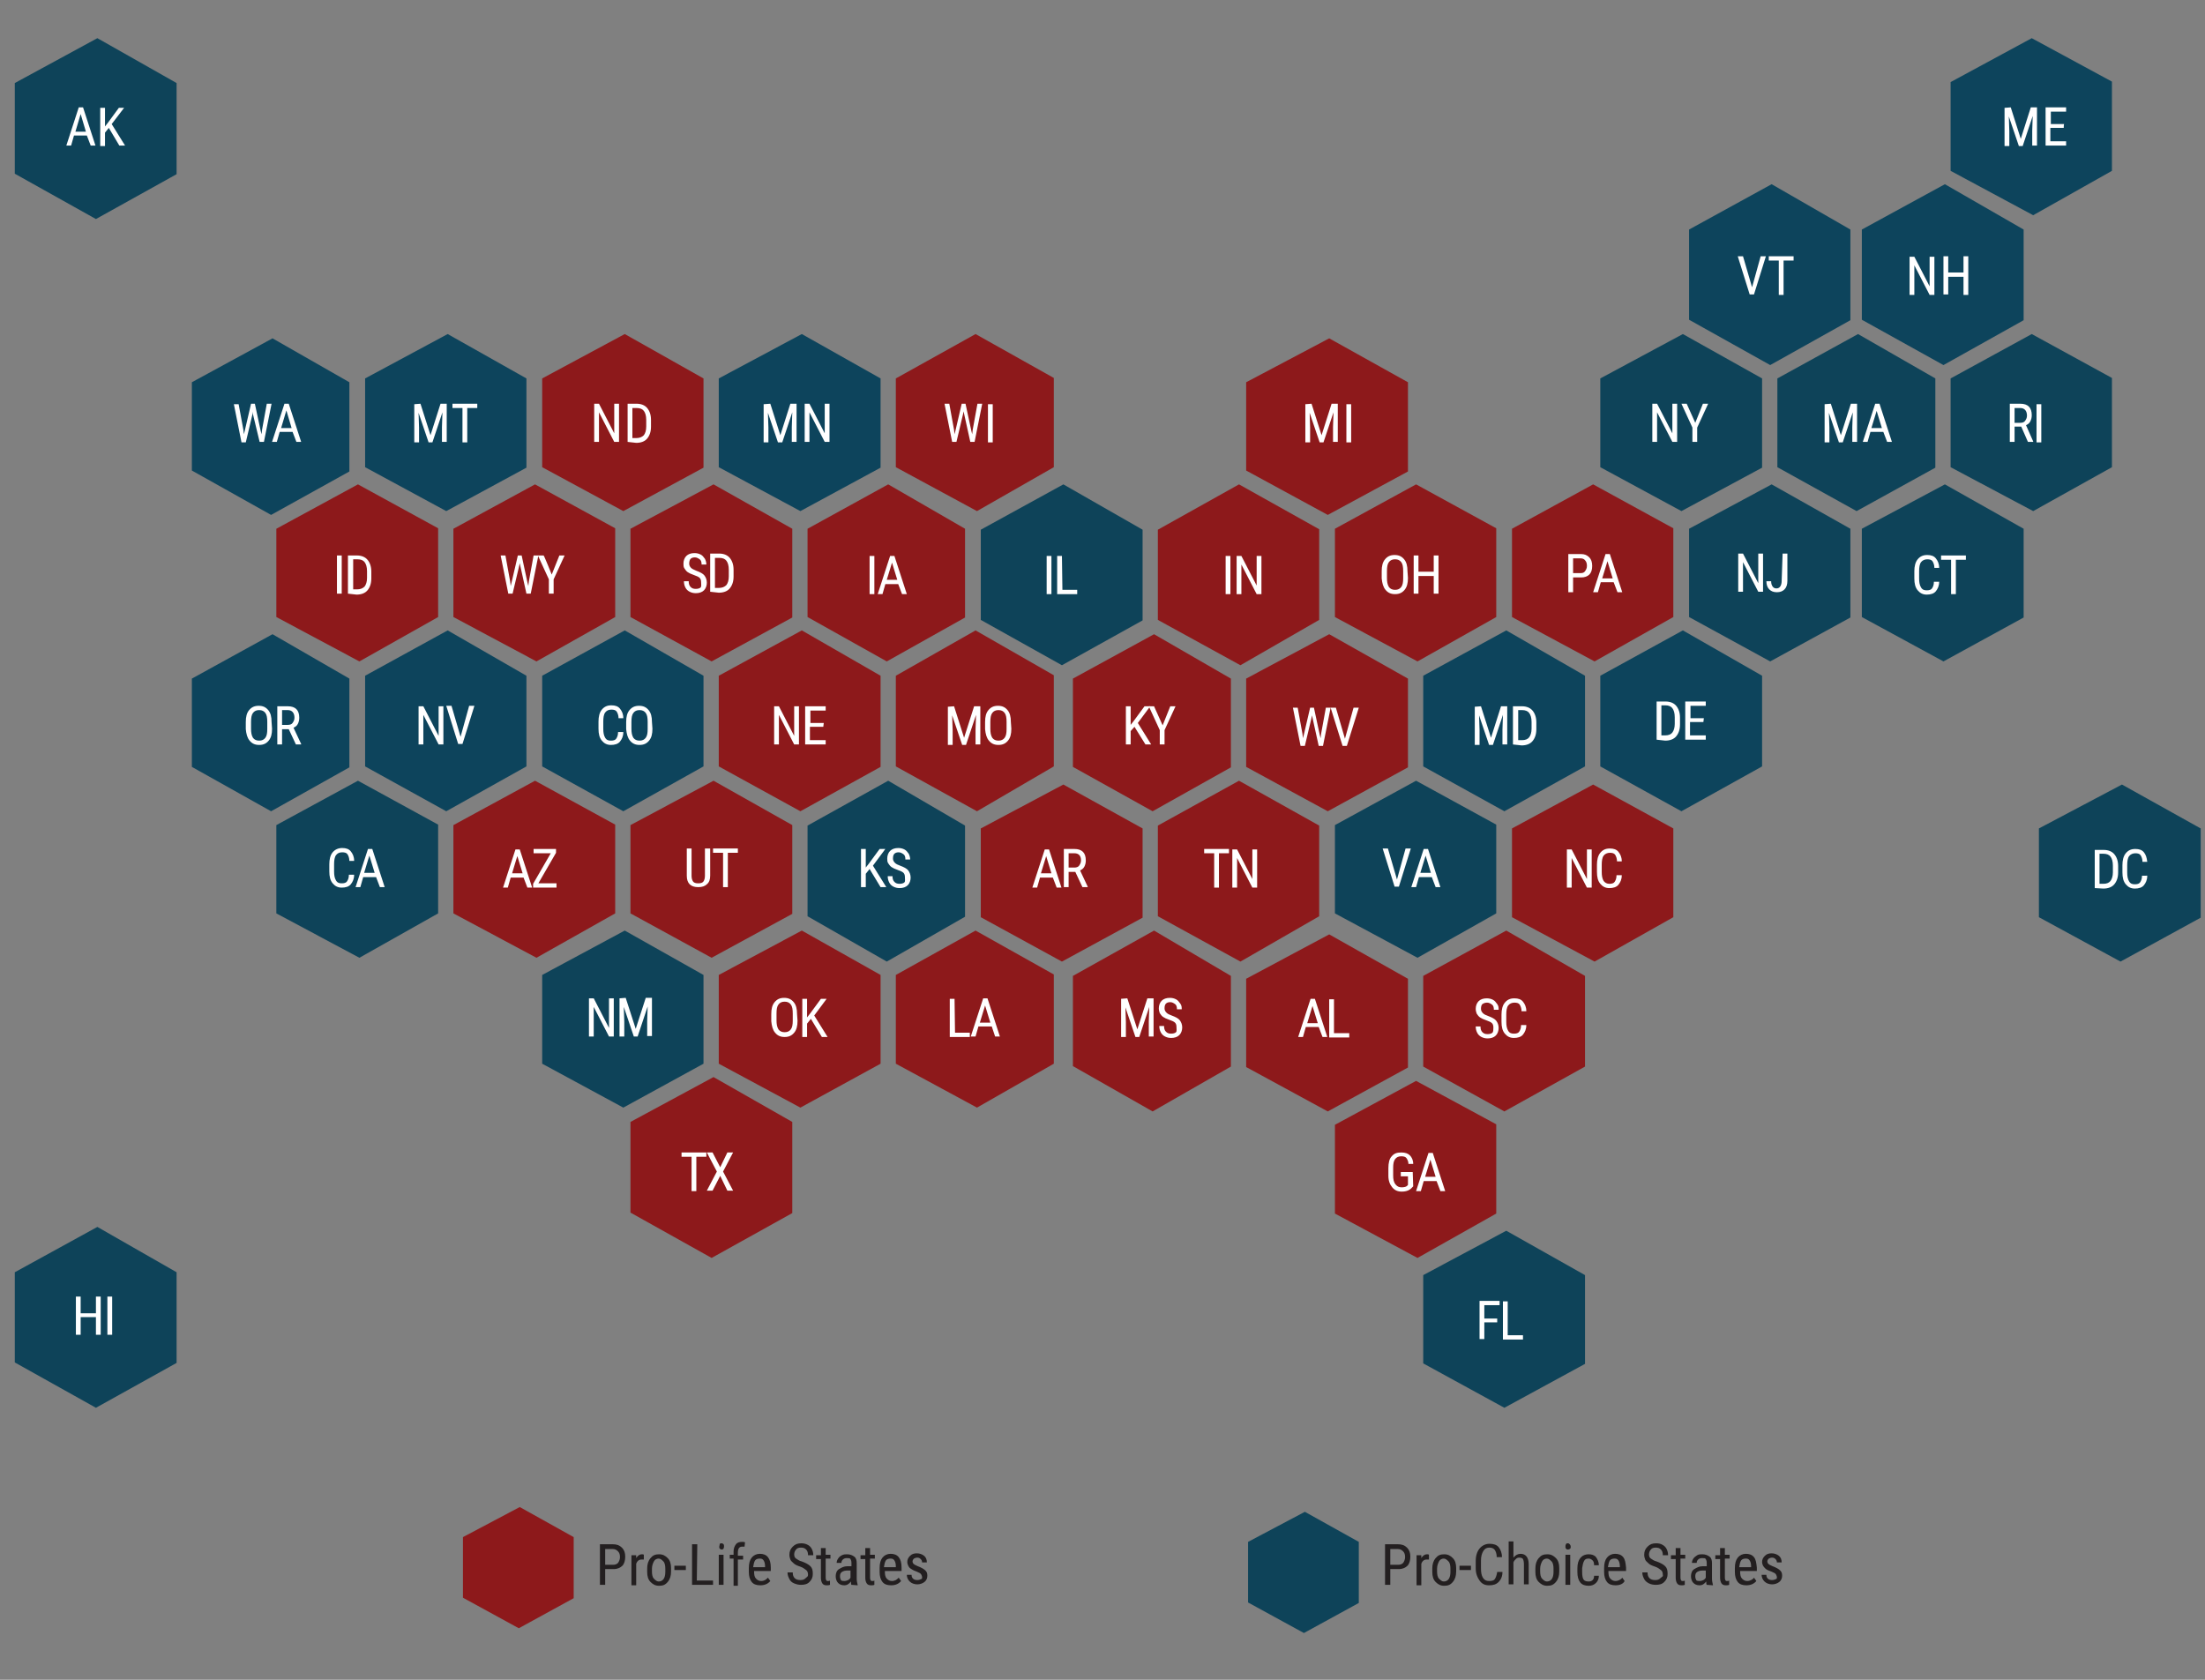 <?xml version="1.0" encoding="utf-8"?>
<!-- Generator: Adobe Illustrator 27.0.1, SVG Export Plug-In . SVG Version: 6.00 Build 0)  -->
<svg version="1.1" id="Layer_1" xmlns="http://www.w3.org/2000/svg" xmlns:xlink="http://www.w3.org/1999/xlink" x="0px" y="0px"
	 viewBox="0 0 462 352" style="enable-background:new 0 0 462 352;" xml:space="preserve">
<rect x="0" y="0" width="462" height="352" fill="#808080" stroke="none"/>
<style type="text/css">
	.st0{fill-rule:evenodd;clip-rule:evenodd;fill:#0D445C;}
	.st1{fill-rule:evenodd;clip-rule:evenodd;fill:#0E4359;}
	.st2{fill:#FFFFFF;}
	.st3{fill-rule:evenodd;clip-rule:evenodd;fill:#8D191B;}
	.st4{fill:#231F20;}
</style>
<polygon class="st0" points="425.7,8 442.5,17.1 442.5,35.8 426,45.1 408.7,35.8 408.7,17.2 "/>
<polygon class="st1" points="20.4,8 37,17.4 37,36.5 20.1,45.9 3.1,36.4 3.1,17.4 "/>
<g>
	<path class="st2" d="M18.2,28.4h-2.7l-0.6,2.1h-1l2.6-8h0.9l2.6,8h-1L18.2,28.4L18.2,28.4z M15.8,27.6H18l-1.1-3.7L15.8,27.6z"/>
	<path class="st2" d="M22.8,26.8l-0.8,1v2.8h-1v-8h1v3.9l0.7-0.9l2.2-3H26L23.4,26l2.8,4.5H25L22.8,26.8L22.8,26.8z"/>
</g>
<polygon class="st0" points="371.2,38.6 387.7,48.1 387.7,67.1 370.9,76.5 353.9,67 353.9,48.1 "/>
<polygon class="st0" points="407.5,38.6 424,48.1 424,67.1 407.2,76.5 390.1,67 390.1,48.1 "/>
<polygon class="st0" points="93.8,70 110.3,79.3 110.3,98 93.5,107.1 76.5,97.9 76.5,79.3 "/>
<g>
	<path class="st2" d="M88.1,84.6l2.1,6.6l2.1-6.6h1.3v8h-1v-3.1l0.1-3.1l-2.1,6.3h-0.8l-2.1-6.2l0.1,3.1v3.1h-1v-8L88.1,84.6
		L88.1,84.6z"/>
	<path class="st2" d="M100,85.5h-2.1v7.2h-1v-7.2h-2.1v-0.9h5.2V85.5z"/>
</g>
<polygon class="st3" points="130.9,70 147.4,79.3 147.4,98 130.6,107.1 113.6,97.9 113.6,79.3 "/>
<polygon class="st1" points="352.6,70 369.2,79.3 369.2,98 352.3,107.1 335.3,97.9 335.3,79.3 "/>
<polygon class="st0" points="168,70 184.5,79.3 184.5,98 167.7,107.1 150.6,97.9 150.6,79.3 "/>
<polygon class="st3" points="204.4,70 220.8,79.2 220.8,97.9 204.7,107.1 187.7,97.9 187.7,79.3 "/>
<polygon class="st1" points="389.3,70 405.5,79.3 405.5,98 389,107.1 372.4,97.9 372.4,79.3 "/>
<polygon class="st1" points="425.7,70 442.5,79.2 442.5,97.9 426,107.1 408.7,97.9 408.7,79.3 "/>
<polygon class="st0" points="57.1,70.9 73.2,80.1 73.2,98.8 56.8,107.9 40.2,98.6 40.2,80.1 "/>
<g>
	<path class="st2" d="M51,90.1l0.1,0.9l0.2-0.8l1.3-5.6h0.8l1.2,5.6l0.2,0.8l0.1-0.9l1-5.5h1l-1.6,8h-0.9L53,86.8v-0.5l-0.1,0.5
		l-1.4,5.9h-0.9l-1.6-8h1L51,90.1L51,90.1z"/>
	<path class="st2" d="M61.3,90.5h-2.7L58,92.6h-1l2.6-8h0.9l2.6,8h-1L61.3,90.5L61.3,90.5z M58.9,89.7h2.2L60,86L58.9,89.7z"/>
</g>
<polygon class="st3" points="278.5,70.9 295,80.1 295,98.8 278.2,107.9 261.1,98.6 261.1,80.1 "/>
<polygon class="st3" points="75,101.5 91.8,110.7 91.8,129.3 75.3,138.6 57.9,129.3 57.9,110.8 "/>
<polygon class="st3" points="112.1,101.5 128.9,110.7 128.9,129.3 112.4,138.6 95,129.3 95,110.8 "/>
<polygon class="st3" points="149.5,101.5 166,110.8 166,129.4 149.1,138.6 132.1,129.3 132.1,110.8 "/>
<polygon class="st3" points="296.7,101.5 313.5,110.7 313.5,129.3 297,138.6 279.7,129.3 279.7,110.8 "/>
<polygon class="st3" points="333.8,101.5 350.6,110.7 350.6,129.3 334.1,138.6 316.8,129.3 316.8,110.8 "/>
<polygon class="st1" points="371.2,101.5 387.7,110.8 387.7,129.4 370.9,138.6 353.9,129.3 353.9,110.8 "/>
<polygon class="st3" points="186.1,101.5 202.2,110.8 202.2,129.4 185.8,138.6 169.2,129.3 169.2,110.8 "/>
<polygon class="st1" points="407.5,101.5 424,110.8 424,129.4 407.2,138.6 390.1,129.3 390.1,110.8 "/>
<polygon class="st3" points="259.6,101.5 276.4,110.9 276.4,129.9 259.9,139.4 242.6,129.9 242.6,111 "/>
<polygon class="st1" points="222.8,101.5 239.4,111 239.4,130 222.5,139.4 205.5,129.9 205.5,111 "/>
<polygon class="st0" points="93.8,132.1 110.3,141.6 110.3,160.6 93.5,170 76.5,160.6 76.5,141.6 "/>
<polygon class="st0" points="130.9,132.1 147.4,141.6 147.4,160.6 130.6,170 113.6,160.6 113.6,141.6 "/>
<polygon class="st0" points="315.6,132.1 332.1,141.6 332.1,160.6 315.2,170 298.2,160.6 298.2,141.6 "/>
<polygon class="st0" points="352.6,132.1 369.2,141.6 369.2,160.6 352.3,170 335.3,160.6 335.3,141.6 "/>
<polygon class="st3" points="168,132.1 184.5,141.6 184.5,160.7 167.7,170 150.6,160.6 150.6,141.6 "/>
<polygon class="st3" points="204.4,132.1 220.8,141.5 220.8,160.6 204.7,170 187.7,160.6 187.7,141.6 "/>
<polygon class="st0" points="57.1,132.9 73.2,142.2 73.2,160.8 56.8,170 40.2,160.7 40.2,142.2 "/>
<polygon class="st3" points="241.8,132.9 257.9,142.2 257.9,160.8 241.5,170 224.8,160.7 224.8,142.2 "/>
<polygon class="st3" points="278.5,132.9 295,142.2 295,160.8 278.2,170 261.1,160.7 261.1,142.2 "/>
<polygon class="st1" points="75,163.6 91.8,172.8 91.8,191.4 75.3,200.7 57.9,191.4 57.9,172.9 "/>
<polygon class="st3" points="112.1,163.6 128.9,172.8 128.9,191.4 112.4,200.7 95,191.4 95,172.9 "/>
<polygon class="st3" points="149.5,163.6 166,172.9 166,191.5 149.1,200.7 132.1,191.4 132.1,172.9 "/>
<polygon class="st1" points="296.7,163.6 313.5,172.8 313.5,191.4 297,200.7 279.7,191.4 279.7,172.9 "/>
<polygon class="st3" points="333.8,164.4 350.6,173.6 350.6,192.2 334.1,201.5 316.8,192.2 316.8,173.6 "/>
<polygon class="st1" points="186.1,163.6 202.2,173 202.2,192.1 185.8,201.5 169.2,192 169.2,173 "/>
<polygon class="st3" points="259.6,163.6 276.4,173 276.4,192 259.9,201.5 242.6,192 242.6,173 "/>
<polygon class="st3" points="222.8,164.4 239.4,173.6 239.4,192.3 222.5,201.5 205.5,192.2 205.5,173.6 "/>
<polygon class="st1" points="444.6,164.4 461.1,173.6 461.1,192.3 444.3,201.5 427.2,192.2 427.2,173.6 "/>
<polygon class="st1" points="130.9,195 147.4,204.3 147.4,222.9 130.6,232.1 113.6,222.9 113.6,204.3 "/>
<polygon class="st3" points="315.6,195 332.1,204.5 332.1,223.5 315.2,232.9 298.2,223.5 298.2,204.5 "/>
<polygon class="st3" points="168,195 184.5,204.3 184.5,222.9 167.7,232.1 150.6,222.9 150.6,204.3 "/>
<polygon class="st3" points="204.4,195 220.8,204.2 220.8,222.9 204.7,232.1 187.7,222.9 187.7,204.3 "/>
<polygon class="st3" points="241.8,195 257.9,204.5 257.9,223.5 241.5,232.9 224.8,223.4 224.8,204.5 "/>
<polygon class="st3" points="278.5,195.8 295,205.1 295,223.7 278.2,232.9 261.1,223.6 261.1,205.1 "/>
<polygon class="st3" points="149.5,225.7 166,235.1 166,254.2 149.1,263.6 132.1,254.1 132.1,235.1 "/>
<polygon class="st3" points="296.7,226.5 313.5,235.6 313.5,254.3 297,263.6 279.7,254.3 279.7,235.7 "/>
<polygon class="st1" points="315.6,257.9 332.1,267.2 332.1,285.8 315.2,295 298.2,285.7 298.2,267.2 "/>
<polygon class="st1" points="20.4,257.1 37,266.6 37,285.6 20.1,295 3.1,285.5 3.1,266.6 "/>
<g>
	<path class="st2" d="M129.7,92.6h-1l-3.2-6.2v6.2h-1v-8h1l3.2,6.2v-6.2h1V92.6z"/>
	<path class="st2" d="M131.5,92.6v-8h1.9c0.9,0,1.7,0.3,2.2,0.9s0.8,1.4,0.8,2.5v1.4c0,1.1-0.3,1.9-0.8,2.5s-1.3,0.9-2.3,0.9
		L131.5,92.6L131.5,92.6z M132.5,85.5v6.3h0.8c0.7,0,1.2-0.2,1.6-0.6c0.3-0.4,0.5-1,0.5-1.8V88c0-0.9-0.2-1.5-0.5-1.9
		s-0.8-0.6-1.5-0.6H132.5z"/>
</g>
<g>
	<path class="st2" d="M161.4,84.6l2.1,6.6l2.1-6.6h1.3v8h-1v-3.1l0.1-3.1l-2.1,6.3H163l-2.1-6.2l0.1,3.1v3.1h-1v-8L161.4,84.6
		L161.4,84.6z"/>
	<path class="st2" d="M173.8,92.6h-1l-3.2-6.2v6.2h-1v-8h1l3.2,6.2v-6.2h1V92.6z"/>
</g>
<g>
	<path class="st2" d="M199.9,90.1L200,91l0.2-0.8l1.3-5.6h0.8l1.2,5.6l0.2,0.8l0.1-0.9l1-5.5h1l-1.6,8h-0.9l-1.3-5.9l-0.1-0.5
		l-0.1,0.5l-1.4,5.9h-0.9l-1.6-8h1L199.9,90.1L199.9,90.1z"/>
	<path class="st2" d="M208,92.7h-1v-8h1V92.7z"/>
</g>
<g>
	<path class="st2" d="M274.8,84.6l2.1,6.6l2.1-6.6h1.3v8h-1v-3.1l0.1-3.1l-2.1,6.3h-0.8l-2.1-6.2l0.1,3.1v3.1h-1v-8L274.8,84.6
		L274.8,84.6z"/>
	<path class="st2" d="M283.1,92.7h-1v-8h1V92.7z"/>
</g>
<g>
	<path class="st2" d="M351.4,92.6h-1l-3.2-6.2v6.2h-1v-8h1l3.2,6.2v-6.2h1V92.6z"/>
	<path class="st2" d="M355.2,88.6l1.6-4h1.1l-2.3,5v3h-1v-3l-2.3-5h1.1L355.2,88.6L355.2,88.6z"/>
</g>
<g>
	<path class="st2" d="M383.6,84.6l2.1,6.6l2.1-6.6h1.3v8h-1v-3.1l0.1-3.1l-2.1,6.3h-0.8l-2.1-6.2l0.1,3.1v3.1h-1v-8L383.6,84.6
		L383.6,84.6z"/>
	<path class="st2" d="M394.6,90.5h-2.7l-0.6,2.1h-1l2.6-8h0.9l2.6,8h-1L394.6,90.5L394.6,90.5z M392.1,89.7h2.2l-1.1-3.6L392.1,89.7
		z"/>
</g>
<g>
	<path class="st2" d="M367.1,60.2l1.8-6.5h1.1l-2.5,8h-0.9l-2.5-8h1.1L367.1,60.2z"/>
	<path class="st2" d="M375.8,54.6h-2.1v7.2h-1v-7.2h-2.1v-0.9h5.2V54.6L375.8,54.6z"/>
</g>
<g>
	<path class="st2" d="M405.3,61.8h-1l-3.2-6.2v6.2h-1v-8h1l3.2,6.2v-6.2h1V61.8z"/>
	<path class="st2" d="M412.4,61.8h-1V58h-3.2v3.7h-1v-8h1v3.4h3.2v-3.4h1V61.8z"/>
</g>
<g>
	<path class="st2" d="M421.3,22.5l2.1,6.6l2.1-6.6h1.3v8h-1v-3.1l0.1-3.1l-2.1,6.3H423l-2.1-6.2l0.1,3.1v3.1h-1v-8L421.3,22.5
		L421.3,22.5z"/>
	<path class="st2" d="M432.4,26.8h-2.8v2.8h3.3v0.9h-4.3v-8h4.3v0.9h-3.2V26h2.8C432.4,26,432.4,26.8,432.4,26.8z"/>
</g>
<g>
	<path class="st2" d="M71.6,124.4h-1v-8h1V124.4z"/>
	<path class="st2" d="M72.9,124.4v-8h1.9c0.9,0,1.7,0.3,2.2,0.9s0.8,1.4,0.8,2.5v1.4c0,1.1-0.3,1.9-0.8,2.5s-1.3,0.9-2.3,0.9
		L72.9,124.4L72.9,124.4z M74,117.2v6.3h0.8c0.7,0,1.2-0.2,1.6-0.6c0.3-0.4,0.5-1,0.5-1.8v-1.4c0-0.9-0.2-1.5-0.5-1.9
		s-0.8-0.6-1.5-0.6H74z"/>
</g>
<g>
	<path class="st2" d="M106.9,121.9l0.1,0.9l0.2-0.8l1.3-5.6h0.8l1.2,5.6l0.2,0.8l0.1-0.9l1-5.5h1l-1.6,8h-0.9l-1.3-5.9l-0.1-0.5
		l-0.1,0.5l-1.4,5.9h-0.9l-1.6-8h1L106.9,121.9L106.9,121.9z"/>
	<path class="st2" d="M115.6,120.4l1.6-4h1.1l-2.3,5v3h-1v-3l-2.3-5h1.2C114,116.4,115.6,120.4,115.6,120.4z"/>
</g>
<g>
	<path class="st2" d="M146.9,122c0-0.4-0.1-0.7-0.3-0.9c-0.2-0.2-0.6-0.4-1.2-0.6s-1-0.4-1.3-0.6s-0.5-0.5-0.7-0.8s-0.2-0.6-0.2-1
		c0-0.6,0.2-1.2,0.6-1.6c0.4-0.4,1-0.6,1.7-0.6c0.5,0,0.9,0.1,1.3,0.3c0.4,0.2,0.6,0.5,0.9,0.9c0.2,0.4,0.3,0.8,0.3,1.2h-1
		c0-0.5-0.1-0.9-0.4-1.1s-0.6-0.4-1-0.4s-0.7,0.1-0.9,0.3c-0.2,0.2-0.3,0.6-0.3,1c0,0.3,0.1,0.6,0.4,0.9c0.2,0.2,0.6,0.4,1.1,0.6
		c0.8,0.3,1.4,0.6,1.7,1s0.5,0.9,0.5,1.5s-0.2,1.2-0.6,1.6s-1,0.6-1.7,0.6c-0.5,0-0.9-0.1-1.3-0.3c-0.4-0.2-0.7-0.5-0.9-0.9
		s-0.3-0.8-0.3-1.3h1c0,0.5,0.1,0.9,0.4,1.2s0.6,0.4,1.1,0.4c0.4,0,0.8-0.1,1-0.3S146.9,122.4,146.9,122L146.9,122z"/>
	<path class="st2" d="M148.8,124v-8h1.9c0.9,0,1.7,0.3,2.2,0.9s0.8,1.4,0.8,2.5v1.4c0,1.1-0.3,1.9-0.8,2.5s-1.3,0.9-2.3,0.9
		L148.8,124L148.8,124z M149.8,116.9v6.3h0.8c0.7,0,1.2-0.2,1.6-0.6c0.3-0.4,0.5-1,0.5-1.8v-1.4c0-0.9-0.2-1.5-0.5-1.9
		s-0.8-0.6-1.5-0.6H149.8z"/>
</g>
<g>
	<path class="st2" d="M183.2,124.5h-1v-8h1V124.5z"/>
	<path class="st2" d="M188.2,122.4h-2.7l-0.6,2.1h-1l2.6-8h0.9l2.6,8h-1L188.2,122.4L188.2,122.4z M185.8,121.5h2.2l-1.1-3.6
		L185.8,121.5z"/>
</g>
<g>
	<path class="st2" d="M57,152.7c0,1.1-0.2,1.9-0.7,2.5s-1.1,0.9-2,0.9s-1.5-0.3-2-0.9s-0.7-1.4-0.8-2.4v-1.5c0-1.1,0.2-1.9,0.7-2.5
		s1.1-0.9,2-0.9s1.5,0.3,2,0.9s0.7,1.4,0.7,2.5L57,152.7L57,152.7z M56,151.3c0-0.9-0.1-1.5-0.4-1.9s-0.7-0.6-1.3-0.6
		s-1,0.2-1.3,0.6s-0.4,1-0.4,1.9v1.4c0,0.8,0.1,1.4,0.4,1.9c0.3,0.4,0.7,0.6,1.3,0.6s1-0.2,1.3-0.6c0.3-0.4,0.4-1,0.4-1.8V151.3
		L56,151.3z"/>
	<path class="st2" d="M60.5,152.8h-1.4v3.2h-1v-8h2.2c0.8,0,1.4,0.2,1.8,0.6c0.4,0.4,0.6,1,0.6,1.8c0,0.5-0.1,0.9-0.3,1.3
		c-0.2,0.4-0.5,0.6-0.9,0.8l1.6,3.4v0.1H62L60.5,152.8L60.5,152.8z M59.1,151.9h1.2c0.4,0,0.8-0.1,1-0.4s0.4-0.6,0.4-1.1
		c0-1-0.5-1.6-1.4-1.6h-1.2V151.9z"/>
</g>
<g>
	<path class="st2" d="M92.9,156h-1l-3.2-6.2v6.2h-1v-8h1l3.2,6.2V148h1V156z"/>
	<path class="st2" d="M96.5,154.4l1.8-6.5h1.1l-2.5,8H96l-2.5-8h1.1L96.5,154.4z"/>
</g>
<g>
	<path class="st2" d="M74.2,183.3c0,0.9-0.3,1.5-0.7,2c-0.4,0.5-1.1,0.7-1.9,0.7s-1.4-0.3-1.9-0.9c-0.5-0.6-0.7-1.4-0.7-2.5v-1.5
		c0-1,0.2-1.9,0.7-2.5s1.2-0.9,2-0.9s1.4,0.2,1.8,0.7s0.7,1.1,0.7,2h-1c0-0.6-0.2-1.1-0.4-1.4s-0.6-0.4-1.1-0.4
		c-0.6,0-1,0.2-1.3,0.6s-0.4,1.1-0.4,1.9v1.5c0,0.8,0.1,1.4,0.4,1.9s0.7,0.6,1.2,0.6s0.9-0.1,1.1-0.4s0.4-0.7,0.4-1.4L74.2,183.3
		L74.2,183.3z"/>
	<path class="st2" d="M78.8,183.8h-2.7l-0.6,2.1h-1l2.6-8H78l2.6,8h-1L78.8,183.8L78.8,183.8z M76.3,182.9h2.2l-1.1-3.6
		C77.4,179.2,76.3,182.9,76.3,182.9z"/>
</g>
<g>
	<path class="st2" d="M109.7,183.9H107l-0.6,2.1h-1l2.6-8h0.9l2.6,8h-1L109.7,183.9L109.7,183.9z M107.3,183h2.2l-1.1-3.6
		C108.4,179.3,107.3,183,107.3,183z"/>
	<path class="st2" d="M112.8,185.1h3.8v0.9h-4.9v-0.8l3.7-6.4h-3.6v-0.9h4.7v0.8L112.8,185.1L112.8,185.1z"/>
</g>
<g>
	<path class="st2" d="M130.6,153.4c0,0.9-0.3,1.5-0.7,2s-1.1,0.7-1.9,0.7s-1.4-0.3-1.9-0.9s-0.7-1.4-0.7-2.5v-1.5
		c0-1,0.2-1.9,0.7-2.5s1.1-0.9,2-0.9c0.8,0,1.4,0.2,1.8,0.7s0.7,1.1,0.7,2h-1c0-0.6-0.2-1.1-0.4-1.4s-0.6-0.4-1.1-0.4
		c-0.6,0-1,0.2-1.3,0.6s-0.4,1.1-0.4,1.9v1.5c0,0.8,0.1,1.4,0.4,1.9s0.7,0.6,1.2,0.6s0.9-0.1,1.1-0.4s0.4-0.7,0.4-1.4L130.6,153.4
		L130.6,153.4z"/>
	<path class="st2" d="M136.7,152.7c0,1.1-0.2,1.9-0.7,2.5s-1.1,0.9-2,0.9s-1.5-0.3-2-0.9s-0.7-1.4-0.8-2.4v-1.5
		c0-1.1,0.2-1.9,0.7-2.5s1.1-0.9,2-0.9s1.5,0.3,2,0.9s0.7,1.4,0.7,2.5L136.7,152.7L136.7,152.7z M135.7,151.3c0-0.9-0.1-1.5-0.4-1.9
		s-0.7-0.6-1.3-0.6s-1,0.2-1.3,0.6s-0.4,1-0.4,1.9v1.4c0,0.8,0.1,1.4,0.4,1.9c0.3,0.4,0.7,0.6,1.3,0.6s1-0.2,1.3-0.6
		c0.3-0.4,0.4-1,0.4-1.8V151.3L135.7,151.3z"/>
</g>
<g>
	<path class="st2" d="M167.4,156h-1l-3.2-6.2v6.2h-1v-8h1l3.2,6.2V148h1V156z"/>
	<path class="st2" d="M172.5,152.3h-2.8v2.8h3.3v0.9h-4.3v-8h4.3v0.9h-3.2v2.6h2.8L172.5,152.3L172.5,152.3z"/>
</g>
<g>
	<path class="st2" d="M148.8,177.8v5.7c0,0.8-0.2,1.4-0.7,1.8c-0.4,0.4-1,0.6-1.8,0.6s-1.4-0.2-1.8-0.6s-0.6-1-0.6-1.8v-5.7h1v5.7
		c0,0.5,0.1,0.9,0.3,1.2s0.6,0.4,1.1,0.4s0.9-0.1,1.1-0.4s0.3-0.7,0.3-1.2v-5.7H148.8L148.8,177.8z"/>
	<path class="st2" d="M154.6,178.7h-2.1v7.2h-1v-7.2h-2.1v-0.9h5.2L154.6,178.7L154.6,178.7z"/>
</g>
<g>
	<path class="st2" d="M182.2,182.1l-0.8,1v2.8h-1v-8h1v3.9l0.7-0.9l2.2-3h1.2l-2.6,3.5l2.8,4.5h-1.2L182.2,182.1L182.2,182.1z"/>
	<path class="st2" d="M189.6,183.8c0-0.4-0.1-0.7-0.3-0.9s-0.6-0.4-1.2-0.6s-1-0.4-1.3-0.6c-0.3-0.2-0.5-0.5-0.7-0.8s-0.2-0.6-0.2-1
		c0-0.6,0.2-1.2,0.6-1.6c0.4-0.4,1-0.6,1.7-0.6c0.5,0,0.9,0.1,1.3,0.3s0.6,0.5,0.9,0.9c0.2,0.4,0.3,0.8,0.3,1.2h-1
		c0-0.5-0.1-0.9-0.4-1.1s-0.6-0.4-1-0.4s-0.7,0.1-0.9,0.3s-0.3,0.5-0.3,1c0,0.3,0.1,0.6,0.4,0.9s0.6,0.4,1.1,0.6
		c0.8,0.3,1.4,0.6,1.7,1s0.5,0.9,0.5,1.5s-0.2,1.2-0.6,1.6c-0.4,0.4-1,0.6-1.7,0.6c-0.5,0-0.9-0.1-1.3-0.3c-0.4-0.2-0.7-0.5-0.9-0.9
		s-0.3-0.8-0.3-1.3h1c0,0.5,0.1,0.9,0.4,1.2s0.6,0.4,1.1,0.4c0.4,0,0.8-0.1,1-0.3S189.6,184.2,189.6,183.8L189.6,183.8z"/>
</g>
<g>
	<path class="st2" d="M220.6,183.9h-2.7l-0.6,2.1h-1l2.6-8h0.9l2.6,8h-1L220.6,183.9L220.6,183.9z M218.1,183h2.2l-1.1-3.6
		L218.1,183z"/>
	<path class="st2" d="M225.3,182.7h-1.4v3.2h-1v-8h2.2c0.8,0,1.4,0.2,1.8,0.6c0.4,0.4,0.6,1,0.6,1.8c0,0.5-0.1,0.9-0.3,1.3
		s-0.5,0.6-0.9,0.8l1.6,3.4v0.1h-1.1L225.3,182.7L225.3,182.7z M223.9,181.8h1.2c0.4,0,0.8-0.1,1-0.4s0.4-0.6,0.4-1.1
		c0-1-0.5-1.5-1.4-1.5h-1.2V181.8z"/>
</g>
<g>
	<path class="st2" d="M257.5,178.8h-2.1v7.2h-1v-7.2h-2.1v-0.9h5.2V178.8L257.5,178.8z"/>
	<path class="st2" d="M263.4,186h-1l-3.2-6.2v6.2h-1v-8h1l3.2,6.2V178h1V186z"/>
</g>
<g>
	<path class="st2" d="M199.9,148l2.1,6.6l2.1-6.6h1.3v8h-1v-3.1l0.1-3.1l-2.1,6.3h-0.8l-2.1-6.2l0.1,3.1v3.1h-1v-8L199.9,148
		L199.9,148z"/>
	<path class="st2" d="M211.9,152.7c0,1.1-0.2,1.9-0.7,2.5s-1.1,0.9-2,0.9s-1.5-0.3-2-0.9s-0.7-1.4-0.8-2.4v-1.5
		c0-1.1,0.2-1.9,0.7-2.5s1.1-0.9,2-0.9s1.5,0.3,2,0.9s0.7,1.4,0.7,2.5L211.9,152.7L211.9,152.7z M210.9,151.3c0-0.9-0.1-1.5-0.4-1.9
		s-0.7-0.6-1.3-0.6s-1,0.2-1.3,0.6s-0.4,1-0.4,1.9v1.4c0,0.8,0.1,1.4,0.4,1.9c0.3,0.4,0.7,0.6,1.3,0.6s1-0.2,1.3-0.6
		c0.3-0.4,0.4-1,0.4-1.8V151.3L210.9,151.3z"/>
</g>
<g>
	<path class="st2" d="M220.3,124.5h-1v-8h1V124.5z"/>
	<path class="st2" d="M222.6,123.6h3.1v0.9h-4.2v-8h1L222.6,123.6L222.6,123.6z"/>
</g>
<g>
	<path class="st2" d="M257.8,124.5h-1v-8h1V124.5z"/>
	<path class="st2" d="M264.3,124.5h-1l-3.2-6.2v6.2h-1v-8h1l3.2,6.2v-6.2h1V124.5z"/>
</g>
<g>
	<path class="st2" d="M237.7,152.3l-0.8,0.9v2.8h-1v-8h1v3.9l0.7-0.9l2.2-3h1.2l-2.6,3.5l2.8,4.5H240L237.7,152.3L237.7,152.3z"/>
	<path class="st2" d="M243.6,152l1.6-4h1.1l-2.3,5v3h-1v-3l-2.3-5h1.1L243.6,152L243.6,152z"/>
</g>
<g>
	<path class="st2" d="M272.9,153.8l0.1,0.9l0.2-0.8l1.3-5.6h0.8l1.2,5.6l0.2,0.8l0.1-0.9l1-5.5h1l-1.6,8h-0.9l-1.3-5.9l-0.1-0.5
		l-0.1,0.5l-1.4,5.9h-0.9l-1.6-8h1L272.9,153.8L272.9,153.8z"/>
	<path class="st2" d="M281.8,154.8l1.8-6.5h1.1l-2.5,8h-0.9l-2.5-8h1.1L281.8,154.8z"/>
</g>
<g>
	<path class="st2" d="M128.6,217.2h-1l-3.2-6.2v6.2h-1v-8h1l3.2,6.2v-6.2h1V217.2z"/>
	<path class="st2" d="M131.1,209.1l2.1,6.5l2.1-6.5h1.3v8h-1V214l0.1-3.1l-2.1,6.3h-0.8l-2.1-6.2l0.1,3.1v3.1h-1v-8L131.1,209.1
		L131.1,209.1z"/>
</g>
<g>
	<path class="st2" d="M148,242.4h-2.1v7.2h-1v-7.2h-2.1v-0.9h5.2L148,242.4L148,242.4z"/>
	<path class="st2" d="M150.9,244.6l1.5-3.1h1.2l-2.1,4l2.1,4h-1.2l-1.5-3.1l-1.6,3.1h-1.2l2.1-4l-2.1-4h1.2L150.9,244.6L150.9,244.6
		z"/>
</g>
<g>
	<path class="st2" d="M167.1,213.9c0,1.1-0.2,1.9-0.7,2.5s-1.1,0.9-2,0.9s-1.5-0.3-2-0.9s-0.7-1.4-0.8-2.4v-1.5
		c0-1.1,0.2-1.9,0.7-2.5s1.1-0.9,2-0.9s1.5,0.3,2,0.9c0.5,0.6,0.7,1.4,0.7,2.5L167.1,213.9L167.1,213.9z M166.1,212.4
		c0-0.9-0.1-1.5-0.4-1.9s-0.7-0.6-1.3-0.6s-1,0.2-1.3,0.6s-0.4,1-0.4,1.9v1.4c0,0.8,0.1,1.4,0.4,1.9c0.3,0.4,0.7,0.6,1.3,0.6
		s1-0.2,1.3-0.6c0.3-0.4,0.4-1,0.4-1.8V212.4L166.1,212.4z"/>
	<path class="st2" d="M169.9,213.5l-0.8,1v2.8h-1v-8h1v3.9l0.7-0.9l2.2-3h1.2l-2.6,3.5l2.8,4.5h-1.2L169.9,213.5L169.9,213.5z"/>
</g>
<g>
	<path class="st2" d="M200.1,216.4h3.1v0.9H199v-8h1L200.1,216.4L200.1,216.4z"/>
	<path class="st2" d="M207.8,215.1H205l-0.6,2.1h-1l2.6-8h0.9l2.6,8h-1L207.8,215.1L207.8,215.1z M205.3,214.3h2.2l-1.1-3.6
		L205.3,214.3z"/>
</g>
<g>
	<path class="st2" d="M21.1,279.7h-1V276h-3.2v3.7h-1v-8h1v3.5h3.2v-3.5h1V279.7z"/>
	<path class="st2" d="M23.5,279.7h-1v-8h1V279.7z"/>
</g>
<g>
	<path class="st2" d="M236.2,209.2l2.1,6.5l2.1-6.5h1.3v8h-1v-3.1l0.1-3.1l-2.1,6.3h-0.8l-2.1-6.2l0.1,3.1v3.1h-1v-8L236.2,209.2
		L236.2,209.2z"/>
	<path class="st2" d="M246.5,215.2c0-0.4-0.1-0.7-0.3-0.9c-0.2-0.2-0.6-0.4-1.2-0.6c-0.6-0.2-1-0.4-1.3-0.6s-0.5-0.5-0.7-0.8
		c-0.1-0.3-0.2-0.6-0.2-1c0-0.6,0.2-1.2,0.6-1.6c0.4-0.4,1-0.6,1.7-0.6c0.5,0,0.9,0.1,1.3,0.3s0.6,0.5,0.9,0.9s0.3,0.8,0.3,1.2h-1
		c0-0.5-0.1-0.9-0.4-1.1s-0.6-0.4-1-0.4s-0.7,0.1-0.9,0.3s-0.3,0.5-0.3,1c0,0.3,0.1,0.6,0.4,0.9s0.6,0.4,1.1,0.6
		c0.8,0.3,1.4,0.6,1.7,1c0.3,0.4,0.5,0.9,0.5,1.5s-0.2,1.2-0.6,1.6c-0.4,0.4-1,0.6-1.7,0.6c-0.5,0-0.9-0.1-1.3-0.3
		c-0.4-0.2-0.7-0.5-0.9-0.9s-0.3-0.8-0.3-1.3h1c0,0.5,0.1,0.9,0.4,1.2s0.6,0.4,1.1,0.4c0.4,0,0.8-0.1,1-0.3S246.5,215.6,246.5,215.2
		L246.5,215.2z"/>
</g>
<g>
	<path class="st2" d="M276.3,215.2h-2.7l-0.6,2.1h-1l2.6-8h0.9l2.6,8h-1L276.3,215.2L276.3,215.2z M273.9,214.4h2.2l-1.1-3.6
		L273.9,214.4z"/>
	<path class="st2" d="M279.6,216.5h3.1v0.9h-4.2v-8h1v7.1H279.6z"/>
</g>
<g>
	<path class="st2" d="M312.9,215.3c0-0.4-0.1-0.7-0.3-0.9c-0.2-0.2-0.6-0.4-1.2-0.6c-0.6-0.2-1-0.4-1.3-0.6s-0.5-0.5-0.7-0.8
		c-0.1-0.3-0.2-0.6-0.2-1c0-0.6,0.2-1.2,0.6-1.6c0.4-0.4,1-0.6,1.7-0.6c0.5,0,0.9,0.1,1.3,0.3s0.6,0.5,0.9,0.9s0.3,0.8,0.3,1.2h-1
		c0-0.5-0.1-0.9-0.4-1.1s-0.6-0.4-1-0.4s-0.7,0.1-1,0.3c-0.2,0.2-0.3,0.5-0.3,1c0,0.3,0.1,0.6,0.4,0.9s0.6,0.4,1.1,0.6
		c0.8,0.3,1.4,0.6,1.7,1c0.3,0.4,0.5,0.9,0.5,1.5s-0.2,1.2-0.6,1.6c-0.4,0.4-1,0.6-1.7,0.6c-0.5,0-0.9-0.1-1.3-0.3s-0.7-0.5-0.9-0.9
		c-0.2-0.4-0.3-0.8-0.3-1.3h1c0,0.5,0.1,0.9,0.4,1.2s0.6,0.4,1.1,0.4c0.4,0,0.8-0.1,1-0.3S312.9,215.7,312.9,215.3L312.9,215.3z"/>
	<path class="st2" d="M319.8,214.8c0,0.9-0.3,1.5-0.7,2c-0.4,0.5-1.1,0.7-1.9,0.7s-1.4-0.3-1.9-0.9c-0.5-0.6-0.7-1.4-0.7-2.5v-1.5
		c0-1,0.2-1.9,0.7-2.5s1.1-0.9,2-0.9c0.8,0,1.4,0.2,1.8,0.7s0.7,1.1,0.7,2h-1c0-0.6-0.2-1.1-0.4-1.4s-0.6-0.4-1.1-0.4
		s-1,0.2-1.3,0.6s-0.4,1.1-0.4,1.9v1.5c0,0.8,0.1,1.4,0.4,1.9s0.7,0.6,1.2,0.6s0.9-0.1,1.1-0.4s0.4-0.7,0.4-1.4L319.8,214.8
		L319.8,214.8z"/>
</g>
<g>
	<path class="st2" d="M296.1,248.6l-0.2,0.2c-0.5,0.6-1.2,0.9-2.2,0.9c-0.9,0-1.5-0.3-2-0.9s-0.8-1.4-0.8-2.4v-1.6
		c0-1.1,0.2-2,0.7-2.5c0.5-0.6,1.1-0.8,2-0.8c0.8,0,1.4,0.2,1.8,0.6s0.7,1,0.7,1.8h-1c0-0.5-0.2-0.9-0.4-1.2
		c-0.2-0.3-0.6-0.4-1.1-0.4c-0.6,0-1,0.2-1.3,0.6s-0.4,1-0.4,1.8v1.6c0,0.8,0.1,1.4,0.5,1.9s0.8,0.6,1.3,0.6s1-0.1,1.2-0.4l0.1-0.1
		v-1.8h-1.5v-0.9h2.5L296.1,248.6L296.1,248.6z"/>
	<path class="st2" d="M301,247.5h-2.7l-0.6,2.1h-1l2.6-8h0.9l2.6,8h-1L301,247.5L301,247.5z M298.6,246.6h2.2l-1.1-3.6L298.6,246.6z
		"/>
</g>
<g>
	<path class="st2" d="M313.7,277.1H311v3.5h-1v-8h4.2v0.9H311v2.8h2.7V277.1L313.7,277.1z"/>
	<path class="st2" d="M316,279.8h3.1v0.9h-4.2v-8h1v7.1H316z"/>
</g>
<g>
	<path class="st2" d="M333.5,186h-1l-3.2-6.2v6.2h-1v-8h1l3.2,6.2V178h1V186z"/>
	<path class="st2" d="M339.8,183.4c0,0.9-0.3,1.5-0.7,2c-0.4,0.5-1.1,0.7-1.9,0.7s-1.4-0.3-1.9-0.9c-0.5-0.6-0.7-1.4-0.7-2.5v-1.5
		c0-1,0.2-1.9,0.7-2.5s1.1-0.9,2-0.9c0.8,0,1.4,0.2,1.8,0.7s0.7,1.1,0.7,2h-1c0-0.6-0.2-1.1-0.4-1.4s-0.6-0.4-1.1-0.4
		s-1,0.2-1.3,0.6c-0.3,0.4-0.4,1.1-0.4,1.9v1.5c0,0.8,0.1,1.4,0.4,1.9c0.3,0.4,0.7,0.6,1.2,0.6s0.9-0.1,1.1-0.4s0.4-0.7,0.4-1.4
		L339.8,183.4L339.8,183.4z"/>
</g>
<g>
	<path class="st2" d="M292.7,184.3l1.8-6.5h1.1l-2.5,8h-0.9l-2.5-8h1.1L292.7,184.3z"/>
	<path class="st2" d="M300,183.8h-2.7l-0.6,2.1h-1l2.6-8h0.9l2.6,8h-1L300,183.8L300,183.8z M297.6,182.9h2.2l-1.1-3.6L297.6,182.9z
		"/>
</g>
<g>
	<path class="st2" d="M310.3,148l2.1,6.6l2.1-6.6h1.3v8h-1v-3.1l0.1-3.1l-2.1,6.3H312l-2.1-6.2l0.1,3.1v3.1h-1v-8L310.3,148
		L310.3,148z"/>
	<path class="st2" d="M317,156v-8h1.9c0.9,0,1.7,0.3,2.2,0.9c0.5,0.6,0.8,1.4,0.8,2.5v1.4c0,1.1-0.3,1.9-0.8,2.5s-1.3,0.9-2.3,0.9
		L317,156L317,156z M318.1,148.8v6.3h0.8c0.7,0,1.2-0.2,1.5-0.6c0.3-0.4,0.5-1,0.5-1.8v-1.4c0-0.9-0.2-1.5-0.5-1.9s-0.8-0.6-1.5-0.6
		H318.1z"/>
</g>
<g>
	<path class="st2" d="M347.1,155v-8h1.9c0.9,0,1.7,0.3,2.2,0.9c0.5,0.6,0.8,1.4,0.8,2.5v1.4c0,1.1-0.3,1.9-0.8,2.5s-1.3,0.9-2.3,0.9
		L347.1,155L347.1,155z M348.1,147.8v6.3h0.8c0.7,0,1.2-0.2,1.5-0.6c0.3-0.4,0.5-1,0.5-1.8v-1.4c0-0.9-0.2-1.5-0.5-1.9
		s-0.8-0.6-1.5-0.6H348.1z"/>
	<path class="st2" d="M356.9,151.3h-2.8v2.8h3.3v0.9h-4.3v-8h4.3v0.9h-3.2v2.6h2.8L356.9,151.3L356.9,151.3z"/>
</g>
<g>
	<path class="st2" d="M295,121.1c0,1.1-0.2,1.9-0.7,2.5s-1.1,0.9-2,0.9s-1.5-0.3-2-0.9s-0.7-1.4-0.8-2.4v-1.5c0-1.1,0.2-1.9,0.7-2.5
		s1.1-0.9,2-0.9s1.5,0.3,2,0.9s0.7,1.4,0.7,2.5L295,121.1L295,121.1z M294,119.7c0-0.9-0.1-1.5-0.4-1.9s-0.7-0.6-1.3-0.6
		s-1,0.2-1.3,0.6s-0.4,1-0.4,1.9v1.4c0,0.8,0.1,1.4,0.4,1.9c0.3,0.4,0.7,0.6,1.3,0.6s1-0.2,1.3-0.6s0.4-1,0.4-1.8V119.7L294,119.7z"
		/>
	<path class="st2" d="M301.4,124.4h-1v-3.7h-3.2v3.7h-1v-8h1v3.4h3.2v-3.4h1V124.4z"/>
</g>
<g>
	<path class="st2" d="M329.6,121v3.1h-1v-8h2.6c0.8,0,1.3,0.2,1.8,0.7c0.4,0.4,0.6,1,0.6,1.8s-0.2,1.4-0.6,1.8s-1,0.6-1.7,0.6H329.6
		L329.6,121z M329.6,120.1h1.5c0.5,0,0.8-0.1,1-0.4s0.4-0.6,0.4-1.1s-0.1-0.9-0.4-1.2c-0.2-0.3-0.6-0.4-1-0.4h-1.5V120.1
		L329.6,120.1z"/>
	<path class="st2" d="M338.1,122h-2.7l-0.6,2.1h-1l2.6-8h0.9l2.6,8h-1L338.1,122L338.1,122z M335.7,121.2h2.2l-1.1-3.6L335.7,121.2z
		"/>
</g>
<g>
	<path class="st2" d="M369.4,124h-1l-3.2-6.2v6.2h-1v-8h1l3.2,6.2V116h1V124z"/>
	<path class="st2" d="M373.5,116h1v5.7c0,0.8-0.2,1.4-0.6,1.8s-0.9,0.6-1.6,0.6s-1.2-0.2-1.6-0.6s-0.6-1-0.6-1.7h1
		c0,0.5,0.1,0.8,0.3,1.1c0.2,0.3,0.5,0.4,0.8,0.4s0.6-0.1,0.8-0.4s0.3-0.7,0.3-1.2L373.5,116L373.5,116z"/>
</g>
<g>
	<path class="st2" d="M406.3,121.9c0,0.9-0.3,1.5-0.7,2c-0.4,0.5-1.1,0.7-1.9,0.7s-1.4-0.3-1.9-0.9s-0.7-1.4-0.7-2.5v-1.5
		c0-1,0.2-1.9,0.7-2.5s1.1-0.9,2-0.9c0.8,0,1.4,0.2,1.8,0.7s0.7,1.1,0.7,2h-1c0-0.6-0.2-1.1-0.4-1.4s-0.6-0.4-1.1-0.4
		s-1,0.2-1.3,0.6s-0.4,1.1-0.4,1.9v1.5c0,0.8,0.1,1.4,0.4,1.9s0.7,0.6,1.2,0.6s0.9-0.1,1.1-0.4s0.4-0.7,0.4-1.4L406.3,121.9
		L406.3,121.9z"/>
	<path class="st2" d="M411.9,117.3h-2.1v7.2h-1v-7.2h-2.1v-0.9h5.2V117.3L411.9,117.3z"/>
</g>
<g>
	<path class="st2" d="M423.5,89.4h-1.4v3.2h-1v-8h2.2c0.8,0,1.4,0.2,1.8,0.6s0.6,1,0.6,1.8c0,0.5-0.1,0.9-0.3,1.3
		c-0.2,0.4-0.5,0.6-0.9,0.8l1.5,3.4v0.1h-1.1L423.5,89.4L423.5,89.4z M422.1,88.6h1.2c0.4,0,0.8-0.1,1-0.4s0.4-0.6,0.4-1.1
		c0-1-0.5-1.6-1.4-1.6h-1.2V88.6L422.1,88.6z"/>
	<path class="st2" d="M427.7,92.7h-1v-8h1V92.7z"/>
</g>
<g>
	<path class="st2" d="M438.9,186.1v-8h1.9c0.9,0,1.7,0.3,2.2,0.9c0.5,0.6,0.8,1.4,0.8,2.5v1.3c0,1.1-0.3,1.9-0.8,2.5
		s-1.3,0.9-2.3,0.9L438.9,186.1L438.9,186.1z M439.9,178.9v6.3h0.8c0.7,0,1.2-0.2,1.5-0.6c0.3-0.4,0.5-1,0.5-1.8v-1.4
		c0-0.9-0.2-1.5-0.5-1.9s-0.8-0.6-1.5-0.6H439.9L439.9,178.9z"/>
	<path class="st2" d="M449.9,183.5c0,0.9-0.3,1.5-0.7,2c-0.4,0.5-1.1,0.7-1.9,0.7s-1.4-0.3-1.9-0.9c-0.5-0.6-0.7-1.4-0.7-2.5v-1.5
		c0-1,0.2-1.9,0.7-2.5s1.1-0.9,2-0.9c0.8,0,1.4,0.2,1.8,0.7s0.6,1.1,0.7,2h-1c0-0.6-0.2-1.1-0.4-1.4s-0.6-0.4-1.1-0.4
		s-1,0.2-1.3,0.6s-0.4,1.1-0.4,1.9v1.5c0,0.8,0.1,1.4,0.4,1.9s0.7,0.6,1.2,0.6s0.9-0.1,1.1-0.4c0.2-0.3,0.4-0.7,0.4-1.4L449.9,183.5
		L449.9,183.5z"/>
</g>
<g>
	<path class="st4" d="M126.8,328.8v3.3h-1.1v-8.5h2.7c0.8,0,1.4,0.2,1.9,0.7s0.7,1.1,0.7,1.9s-0.2,1.5-0.6,1.9s-1,0.7-1.8,0.7H126.8
		L126.8,328.8z M126.8,327.9h1.6c0.5,0,0.8-0.1,1.1-0.4c0.2-0.3,0.4-0.7,0.4-1.2s-0.1-0.9-0.4-1.2s-0.6-0.5-1.1-0.5h-1.6V327.9
		L126.8,327.9z"/>
	<path class="st4" d="M134.9,326.8c-0.1,0-0.3,0-0.5,0c-0.5,0-0.9,0.3-1.1,0.9v4.5h-1v-6.3h1v0.6c0.3-0.5,0.7-0.8,1.2-0.8
		c0.2,0,0.3,0,0.4,0.1L134.9,326.8L134.9,326.8z"/>
	<path class="st4" d="M135.6,328.7c0-0.9,0.2-1.6,0.7-2.2s1-0.8,1.8-0.8s1.3,0.3,1.8,0.8s0.7,1.2,0.7,2.1v0.7c0,0.9-0.2,1.6-0.7,2.2
		s-1,0.8-1.8,0.8s-1.3-0.3-1.8-0.8s-0.7-1.2-0.7-2.1V328.7L135.6,328.7z M136.6,329.3c0,0.6,0.1,1.2,0.4,1.5s0.6,0.6,1,0.6
		c0.9,0,1.4-0.7,1.4-2v-0.7c0-0.6-0.1-1.2-0.4-1.5s-0.6-0.6-1-0.6s-0.8,0.2-1,0.6s-0.4,0.9-0.4,1.5V329.3L136.6,329.3z"/>
	<path class="st4" d="M143.7,329h-2.4v-0.9h2.4V329z"/>
	<path class="st4" d="M146,331.2h3.4v0.9H145v-8.5h1.1L146,331.2L146,331.2z"/>
	<path class="st4" d="M151.7,324.1c0,0.2-0.1,0.3-0.1,0.4s-0.2,0.2-0.4,0.2s-0.3-0.1-0.4-0.2s-0.1-0.3-0.1-0.4s0.1-0.3,0.1-0.5
		s0.2-0.2,0.4-0.2s0.3,0.1,0.4,0.2S151.7,323.9,151.7,324.1L151.7,324.1z M151.6,332.1h-1v-6.3h1V332.1z"/>
	<path class="st4" d="M153.7,332.1v-5.5h-0.8v-0.8h0.8v-0.7c0-0.6,0.2-1.1,0.5-1.5s0.8-0.5,1.3-0.5c0.2,0,0.4,0,0.6,0.1l-0.1,0.9
		c-0.1,0-0.3,0-0.5,0c-0.6,0-0.9,0.4-0.9,1.3v0.6h1.1v0.8h-1.1v5.5h-0.9V332.1z"/>
	<path class="st4" d="M159.3,332.2c-0.8,0-1.4-0.2-1.8-0.7s-0.6-1.2-0.6-2.1v-0.8c0-1,0.2-1.7,0.6-2.2s1-0.8,1.7-0.8
		s1.3,0.2,1.7,0.7s0.6,1.2,0.6,2.2v0.7H158v0.1c0,0.7,0.1,1.2,0.4,1.5s0.6,0.5,1.1,0.5c0.3,0,0.6-0.1,0.8-0.2s0.4-0.3,0.6-0.5
		l0.5,0.7C160.9,331.9,160.2,332.2,159.3,332.2L159.3,332.2z M159.2,326.6c-0.4,0-0.8,0.1-1,0.4s-0.3,0.8-0.4,1.4h2.5v-0.1
		c0-0.6-0.1-1-0.3-1.3S159.6,326.6,159.2,326.6L159.2,326.6z"/>
	<path class="st4" d="M169.3,330c0-0.4-0.1-0.8-0.4-1s-0.6-0.5-1.2-0.7s-1.1-0.4-1.4-0.7s-0.6-0.5-0.7-0.8s-0.2-0.6-0.2-1
		c0-0.7,0.2-1.2,0.7-1.7s1-0.7,1.8-0.7c0.5,0,0.9,0.1,1.3,0.3s0.7,0.5,0.9,0.9s0.3,0.8,0.3,1.3h-1.1c0-0.5-0.1-0.9-0.4-1.2
		s-0.6-0.4-1.1-0.4c-0.4,0-0.8,0.1-1,0.4c-0.2,0.2-0.4,0.6-0.4,1s0.1,0.7,0.4,0.9s0.7,0.5,1.2,0.6c0.8,0.3,1.4,0.6,1.8,1
		s0.5,0.9,0.5,1.6s-0.2,1.2-0.7,1.7s-1.1,0.6-1.8,0.6c-0.5,0-0.9-0.1-1.4-0.3s-0.8-0.5-1-0.9s-0.4-0.8-0.4-1.4h1.1
		c0,0.5,0.1,0.9,0.4,1.2s0.7,0.4,1.2,0.4s0.8-0.1,1.1-0.4S169.3,330.4,169.3,330L169.3,330z"/>
	<path class="st4" d="M173,324.3v1.5h1v0.8h-1v3.9c0,0.2,0,0.4,0.1,0.6s0.2,0.2,0.4,0.2c0.1,0,0.3,0,0.4-0.1v0.9
		c-0.2,0.1-0.5,0.1-0.7,0.1c-0.4,0-0.7-0.1-0.9-0.4s-0.3-0.7-0.3-1.2v-3.9h-1v-0.8h1v-1.5h1V324.3z"/>
	<path class="st4" d="M178.4,332.1c-0.1-0.1-0.1-0.4-0.1-0.7c-0.4,0.5-0.8,0.8-1.4,0.8s-1-0.2-1.3-0.5s-0.5-0.8-0.5-1.4
		s0.2-1.2,0.7-1.5s1-0.6,1.8-0.6h0.8v-0.7c0-0.4-0.1-0.6-0.2-0.8s-0.4-0.2-0.8-0.2c-0.3,0-0.6,0.1-0.8,0.3s-0.3,0.4-0.3,0.7h-1
		c0-0.3,0.1-0.6,0.3-0.9s0.4-0.5,0.8-0.7s0.7-0.2,1.1-0.2c0.6,0,1.1,0.2,1.5,0.5s0.5,0.8,0.5,1.4v3.2c0,0.5,0.1,0.9,0.2,1.3v0.1
		L178.4,332.1L178.4,332.1z M177,331.3c0.2,0,0.5-0.1,0.7-0.2s0.4-0.3,0.5-0.5v-1.5h-0.6c-0.5,0-0.9,0.1-1.2,0.3s-0.4,0.5-0.4,0.9
		s0.1,0.6,0.2,0.8S176.7,331.3,177,331.3L177,331.3z"/>
	<path class="st4" d="M182.3,324.3v1.5h1v0.8h-1v3.9c0,0.2,0,0.4,0.1,0.6s0.2,0.2,0.4,0.2c0.1,0,0.3,0,0.4-0.1v0.9
		c-0.2,0.1-0.5,0.1-0.7,0.1c-0.4,0-0.7-0.1-0.9-0.4s-0.3-0.7-0.3-1.2v-3.9h-1v-0.8h1v-1.5h1V324.3z"/>
	<path class="st4" d="M186.7,332.2c-0.8,0-1.4-0.2-1.8-0.7s-0.6-1.2-0.6-2.1v-0.8c0-1,0.2-1.7,0.6-2.2s1-0.8,1.7-0.8
		s1.3,0.2,1.7,0.7s0.6,1.2,0.6,2.2v0.7h-3.5v0.1c0,0.7,0.1,1.2,0.4,1.5s0.6,0.5,1.1,0.5c0.3,0,0.6-0.1,0.8-0.2s0.4-0.3,0.6-0.5
		l0.5,0.7C188.3,331.9,187.6,332.2,186.7,332.2L186.7,332.2z M186.6,326.6c-0.4,0-0.8,0.1-1,0.4s-0.3,0.8-0.4,1.4h2.5v-0.1
		c0-0.6-0.1-1-0.3-1.3S187,326.6,186.6,326.6L186.6,326.6z"/>
	<path class="st4" d="M193.2,330.5c0-0.2-0.1-0.4-0.2-0.6s-0.5-0.4-1-0.6c-0.6-0.2-0.9-0.4-1.2-0.6s-0.4-0.4-0.5-0.6
		s-0.2-0.5-0.2-0.8c0-0.5,0.2-0.9,0.6-1.3s0.9-0.5,1.4-0.5c0.6,0,1.1,0.2,1.5,0.5s0.6,0.8,0.6,1.4h-1c0-0.3-0.1-0.5-0.3-0.7
		s-0.4-0.3-0.7-0.3s-0.5,0.1-0.7,0.2c-0.2,0.2-0.3,0.4-0.3,0.6s0.1,0.4,0.2,0.5s0.4,0.3,0.9,0.5c0.8,0.3,1.3,0.6,1.6,0.9
		s0.4,0.6,0.4,1.1s-0.2,1-0.6,1.3c-0.4,0.3-0.9,0.5-1.5,0.5s-1.2-0.2-1.6-0.6s-0.6-0.9-0.6-1.4h1c0,0.4,0.1,0.6,0.3,0.8
		s0.5,0.3,0.9,0.3c0.3,0,0.6-0.1,0.8-0.2S193.2,330.8,193.2,330.5L193.2,330.5z"/>
</g>
<g>
	<path class="st4" d="M291.3,328.8v3.3h-1.1v-8.5h2.7c0.8,0,1.4,0.2,1.9,0.7s0.7,1.1,0.7,1.9s-0.2,1.5-0.6,1.9s-1,0.7-1.8,0.7H291.3
		L291.3,328.8z M291.3,327.9h1.6c0.5,0,0.8-0.1,1.1-0.4c0.2-0.3,0.4-0.7,0.4-1.2s-0.1-0.9-0.4-1.2s-0.6-0.5-1.1-0.5h-1.6V327.9
		L291.3,327.9z"/>
	<path class="st4" d="M299.4,326.8c-0.1,0-0.3,0-0.5,0c-0.5,0-0.9,0.3-1.1,0.9v4.5h-1v-6.3h1v0.6c0.3-0.5,0.7-0.8,1.2-0.8
		c0.2,0,0.3,0,0.4,0.1V326.8z"/>
	<path class="st4" d="M300.1,328.7c0-0.9,0.2-1.6,0.7-2.2s1-0.8,1.8-0.8s1.3,0.3,1.8,0.8s0.7,1.2,0.7,2.1v0.7c0,0.9-0.2,1.6-0.7,2.2
		s-1,0.8-1.8,0.8s-1.3-0.3-1.8-0.8s-0.7-1.2-0.7-2.1V328.7L300.1,328.7z M301.1,329.3c0,0.6,0.1,1.2,0.4,1.5s0.6,0.6,1,0.6
		c0.9,0,1.4-0.7,1.4-2v-0.7c0-0.6-0.1-1.2-0.4-1.5s-0.6-0.6-1-0.6s-0.8,0.2-1,0.6s-0.4,0.9-0.4,1.5V329.3L301.1,329.3z"/>
	<path class="st4" d="M308.2,329h-2.4v-0.9h2.4V329z"/>
	<path class="st4" d="M314.8,329.4c0,0.9-0.3,1.6-0.8,2.1s-1.1,0.7-2,0.7s-1.5-0.3-2-1s-0.8-1.5-0.8-2.6v-1.5c0-1.1,0.3-2,0.8-2.6
		s1.2-1,2.1-1c0.8,0,1.5,0.2,1.9,0.7s0.7,1.2,0.7,2.1h-1.1c0-0.7-0.2-1.2-0.4-1.5s-0.6-0.5-1.1-0.5c-0.6,0-1,0.2-1.3,0.7
		s-0.5,1.1-0.5,2v1.6c0,0.9,0.1,1.5,0.4,2s0.7,0.7,1.3,0.7s1-0.1,1.2-0.4s0.4-0.8,0.5-1.5L314.8,329.4L314.8,329.4z"/>
	<path class="st4" d="M317.1,326.4c0.4-0.5,0.9-0.8,1.5-0.8c1.1,0,1.7,0.8,1.7,2.2v4.2h-1v-4.2c0-0.5-0.1-0.9-0.2-1.1
		s-0.4-0.3-0.8-0.3c-0.3,0-0.5,0.1-0.7,0.3s-0.4,0.4-0.5,0.7v4.6h-1v-9h1V326.4L317.1,326.4z"/>
	<path class="st4" d="M321.7,328.7c0-0.9,0.2-1.6,0.7-2.2s1-0.8,1.8-0.8s1.3,0.3,1.8,0.8s0.7,1.2,0.7,2.1v0.7c0,0.9-0.2,1.6-0.7,2.2
		s-1,0.8-1.8,0.8s-1.3-0.3-1.8-0.8s-0.7-1.2-0.7-2.1V328.7L321.7,328.7z M322.7,329.3c0,0.6,0.1,1.2,0.4,1.5s0.6,0.6,1,0.6
		c0.9,0,1.4-0.7,1.4-2v-0.7c0-0.6-0.1-1.2-0.4-1.5s-0.6-0.6-1-0.6s-0.8,0.2-1,0.6s-0.4,0.9-0.4,1.5V329.3L322.7,329.3z"/>
	<path class="st4" d="M329.1,324.1c0,0.2,0,0.3-0.1,0.4s-0.2,0.2-0.5,0.2s-0.3-0.1-0.4-0.2s-0.1-0.3-0.1-0.4s0-0.3,0.1-0.5
		s0.2-0.2,0.4-0.2s0.3,0.1,0.4,0.2S329.1,323.9,329.1,324.1L329.1,324.1z M329,332.1h-1v-6.3h1V332.1z"/>
	<path class="st4" d="M332.9,331.4c0.3,0,0.6-0.1,0.8-0.3s0.3-0.5,0.3-0.9h1c0,0.6-0.2,1.1-0.6,1.5s-0.9,0.6-1.5,0.6
		c-0.8,0-1.4-0.2-1.8-0.7s-0.6-1.2-0.6-2.2v-0.7c0-1,0.2-1.7,0.6-2.2s1-0.8,1.8-0.8c0.6,0,1.2,0.2,1.5,0.6s0.6,1,0.6,1.7h-1
		c0-0.5-0.1-0.8-0.3-1s-0.5-0.4-0.8-0.4c-0.5,0-0.8,0.1-1,0.5s-0.3,0.8-0.4,1.5v0.8c0,0.8,0.1,1.3,0.3,1.6S332.4,331.4,332.9,331.4
		L332.9,331.4z"/>
	<path class="st4" d="M338.5,332.2c-0.8,0-1.4-0.2-1.8-0.7s-0.6-1.2-0.6-2.1v-0.8c0-1,0.2-1.7,0.6-2.2s1-0.8,1.7-0.8
		s1.3,0.2,1.7,0.7s0.5,1.2,0.6,2.2v0.7H337v0.1c0,0.7,0.1,1.2,0.4,1.5s0.6,0.5,1.1,0.5c0.3,0,0.6-0.1,0.8-0.2s0.5-0.3,0.6-0.5
		l0.5,0.7C340.1,331.9,339.4,332.2,338.5,332.2L338.5,332.2z M338.3,326.6c-0.4,0-0.8,0.1-1,0.4s-0.3,0.8-0.4,1.4h2.5v-0.1
		c0-0.6-0.1-1-0.3-1.3S338.7,326.6,338.3,326.6L338.3,326.6z"/>
	<path class="st4" d="M348.4,330c0-0.4-0.1-0.8-0.4-1s-0.6-0.5-1.2-0.7s-1.1-0.4-1.4-0.7s-0.6-0.5-0.7-0.8s-0.2-0.6-0.2-1
		c0-0.7,0.2-1.2,0.7-1.7s1-0.7,1.8-0.7c0.5,0,1,0.1,1.3,0.3c0.4,0.2,0.7,0.5,0.9,0.9s0.3,0.8,0.3,1.3h-1.1c0-0.5-0.1-0.9-0.4-1.2
		s-0.6-0.4-1.1-0.4c-0.4,0-0.8,0.1-1,0.4c-0.2,0.2-0.4,0.6-0.4,1s0.1,0.7,0.4,0.9s0.7,0.5,1.2,0.6c0.8,0.3,1.4,0.6,1.8,1
		s0.5,0.9,0.5,1.6s-0.2,1.2-0.7,1.7s-1.1,0.6-1.8,0.6c-0.5,0-1-0.1-1.4-0.3s-0.8-0.5-1-0.9s-0.4-0.8-0.4-1.4h1.1
		c0,0.5,0.1,0.9,0.4,1.2s0.7,0.4,1.2,0.4s0.8-0.1,1.1-0.4S348.5,330.4,348.4,330L348.4,330z"/>
	<path class="st4" d="M352.1,324.3v1.5h1v0.8h-1v3.9c0,0.2,0,0.4,0.1,0.6s0.2,0.2,0.4,0.2c0.1,0,0.3,0,0.4-0.1v0.9
		c-0.2,0.1-0.5,0.1-0.7,0.1c-0.4,0-0.7-0.1-0.9-0.4s-0.3-0.7-0.3-1.2v-3.9h-1v-0.8h1v-1.5h1V324.3z"/>
	<path class="st4" d="M357.6,332.1c-0.1-0.1-0.1-0.4-0.1-0.7c-0.4,0.5-0.8,0.8-1.4,0.8s-1-0.2-1.3-0.5s-0.5-0.8-0.5-1.4
		s0.2-1.2,0.7-1.5s1-0.6,1.8-0.6h0.8v-0.7c0-0.4-0.1-0.6-0.2-0.8s-0.4-0.2-0.8-0.2c-0.3,0-0.6,0.1-0.8,0.3s-0.3,0.4-0.3,0.7h-1
		c0-0.3,0.1-0.6,0.3-0.9s0.5-0.5,0.8-0.7s0.7-0.2,1.1-0.2c0.6,0,1.1,0.2,1.5,0.5s0.5,0.8,0.5,1.4v3.2c0,0.5,0.1,0.9,0.2,1.3v0.1
		L357.6,332.1L357.6,332.1z M356.2,331.3c0.2,0,0.5-0.1,0.7-0.2s0.4-0.3,0.5-0.5v-1.5h-0.6c-0.5,0-0.9,0.1-1.2,0.3s-0.4,0.5-0.4,0.9
		s0.1,0.6,0.2,0.8S355.9,331.3,356.2,331.3L356.2,331.3z"/>
	<path class="st4" d="M361.4,324.3v1.5h1v0.8h-1v3.9c0,0.2,0,0.4,0.1,0.6s0.2,0.2,0.4,0.2c0.1,0,0.3,0,0.4-0.1v0.9
		c-0.2,0.1-0.5,0.1-0.7,0.1c-0.4,0-0.7-0.1-0.9-0.4s-0.3-0.7-0.3-1.2v-3.9h-1v-0.8h1v-1.5h1V324.3z"/>
	<path class="st4" d="M365.9,332.2c-0.8,0-1.4-0.2-1.8-0.7s-0.6-1.2-0.6-2.1v-0.8c0-1,0.2-1.7,0.6-2.2s1-0.8,1.7-0.8
		s1.3,0.2,1.7,0.7s0.5,1.2,0.6,2.2v0.7h-3.5v0.1c0,0.7,0.1,1.2,0.4,1.5s0.6,0.5,1.1,0.5c0.3,0,0.6-0.1,0.8-0.2s0.5-0.3,0.6-0.5
		l0.5,0.7C367.5,331.9,366.8,332.2,365.9,332.2L365.9,332.2z M365.8,326.6c-0.4,0-0.8,0.1-1,0.4s-0.3,0.8-0.4,1.4h2.5v-0.1
		c0-0.6-0.1-1-0.3-1.3S366.2,326.6,365.8,326.6L365.8,326.6z"/>
	<path class="st4" d="M372.3,330.5c0-0.2-0.1-0.4-0.2-0.6s-0.5-0.4-1-0.6c-0.6-0.2-1-0.4-1.2-0.6s-0.4-0.4-0.5-0.6s-0.2-0.5-0.2-0.8
		c0-0.5,0.2-0.9,0.6-1.3s0.9-0.5,1.4-0.5c0.6,0,1.1,0.2,1.5,0.5s0.6,0.8,0.6,1.4h-1c0-0.3-0.1-0.5-0.3-0.7s-0.4-0.3-0.7-0.3
		s-0.5,0.1-0.7,0.2c-0.2,0.2-0.3,0.4-0.3,0.6s0.1,0.4,0.2,0.5s0.4,0.3,0.9,0.5c0.8,0.3,1.3,0.6,1.6,0.9c0.3,0.3,0.4,0.6,0.4,1.1
		s-0.2,1-0.6,1.3s-0.9,0.5-1.5,0.5s-1.2-0.2-1.6-0.6s-0.6-0.9-0.6-1.4h1c0,0.4,0.1,0.6,0.3,0.8s0.5,0.3,0.9,0.3
		c0.3,0,0.6-0.1,0.8-0.2S372.3,330.8,372.3,330.5L372.3,330.5z"/>
</g>
<polygon class="st3" points="108.9,315.8 120.2,322.1 120.2,334.9 108.7,341.2 97,334.8 97,322.1 "/>
<polygon class="st1" points="273.4,316.8 284.7,323.1 284.7,335.9 273.2,342.2 261.5,335.8 261.5,323.1 "/>
</svg>

